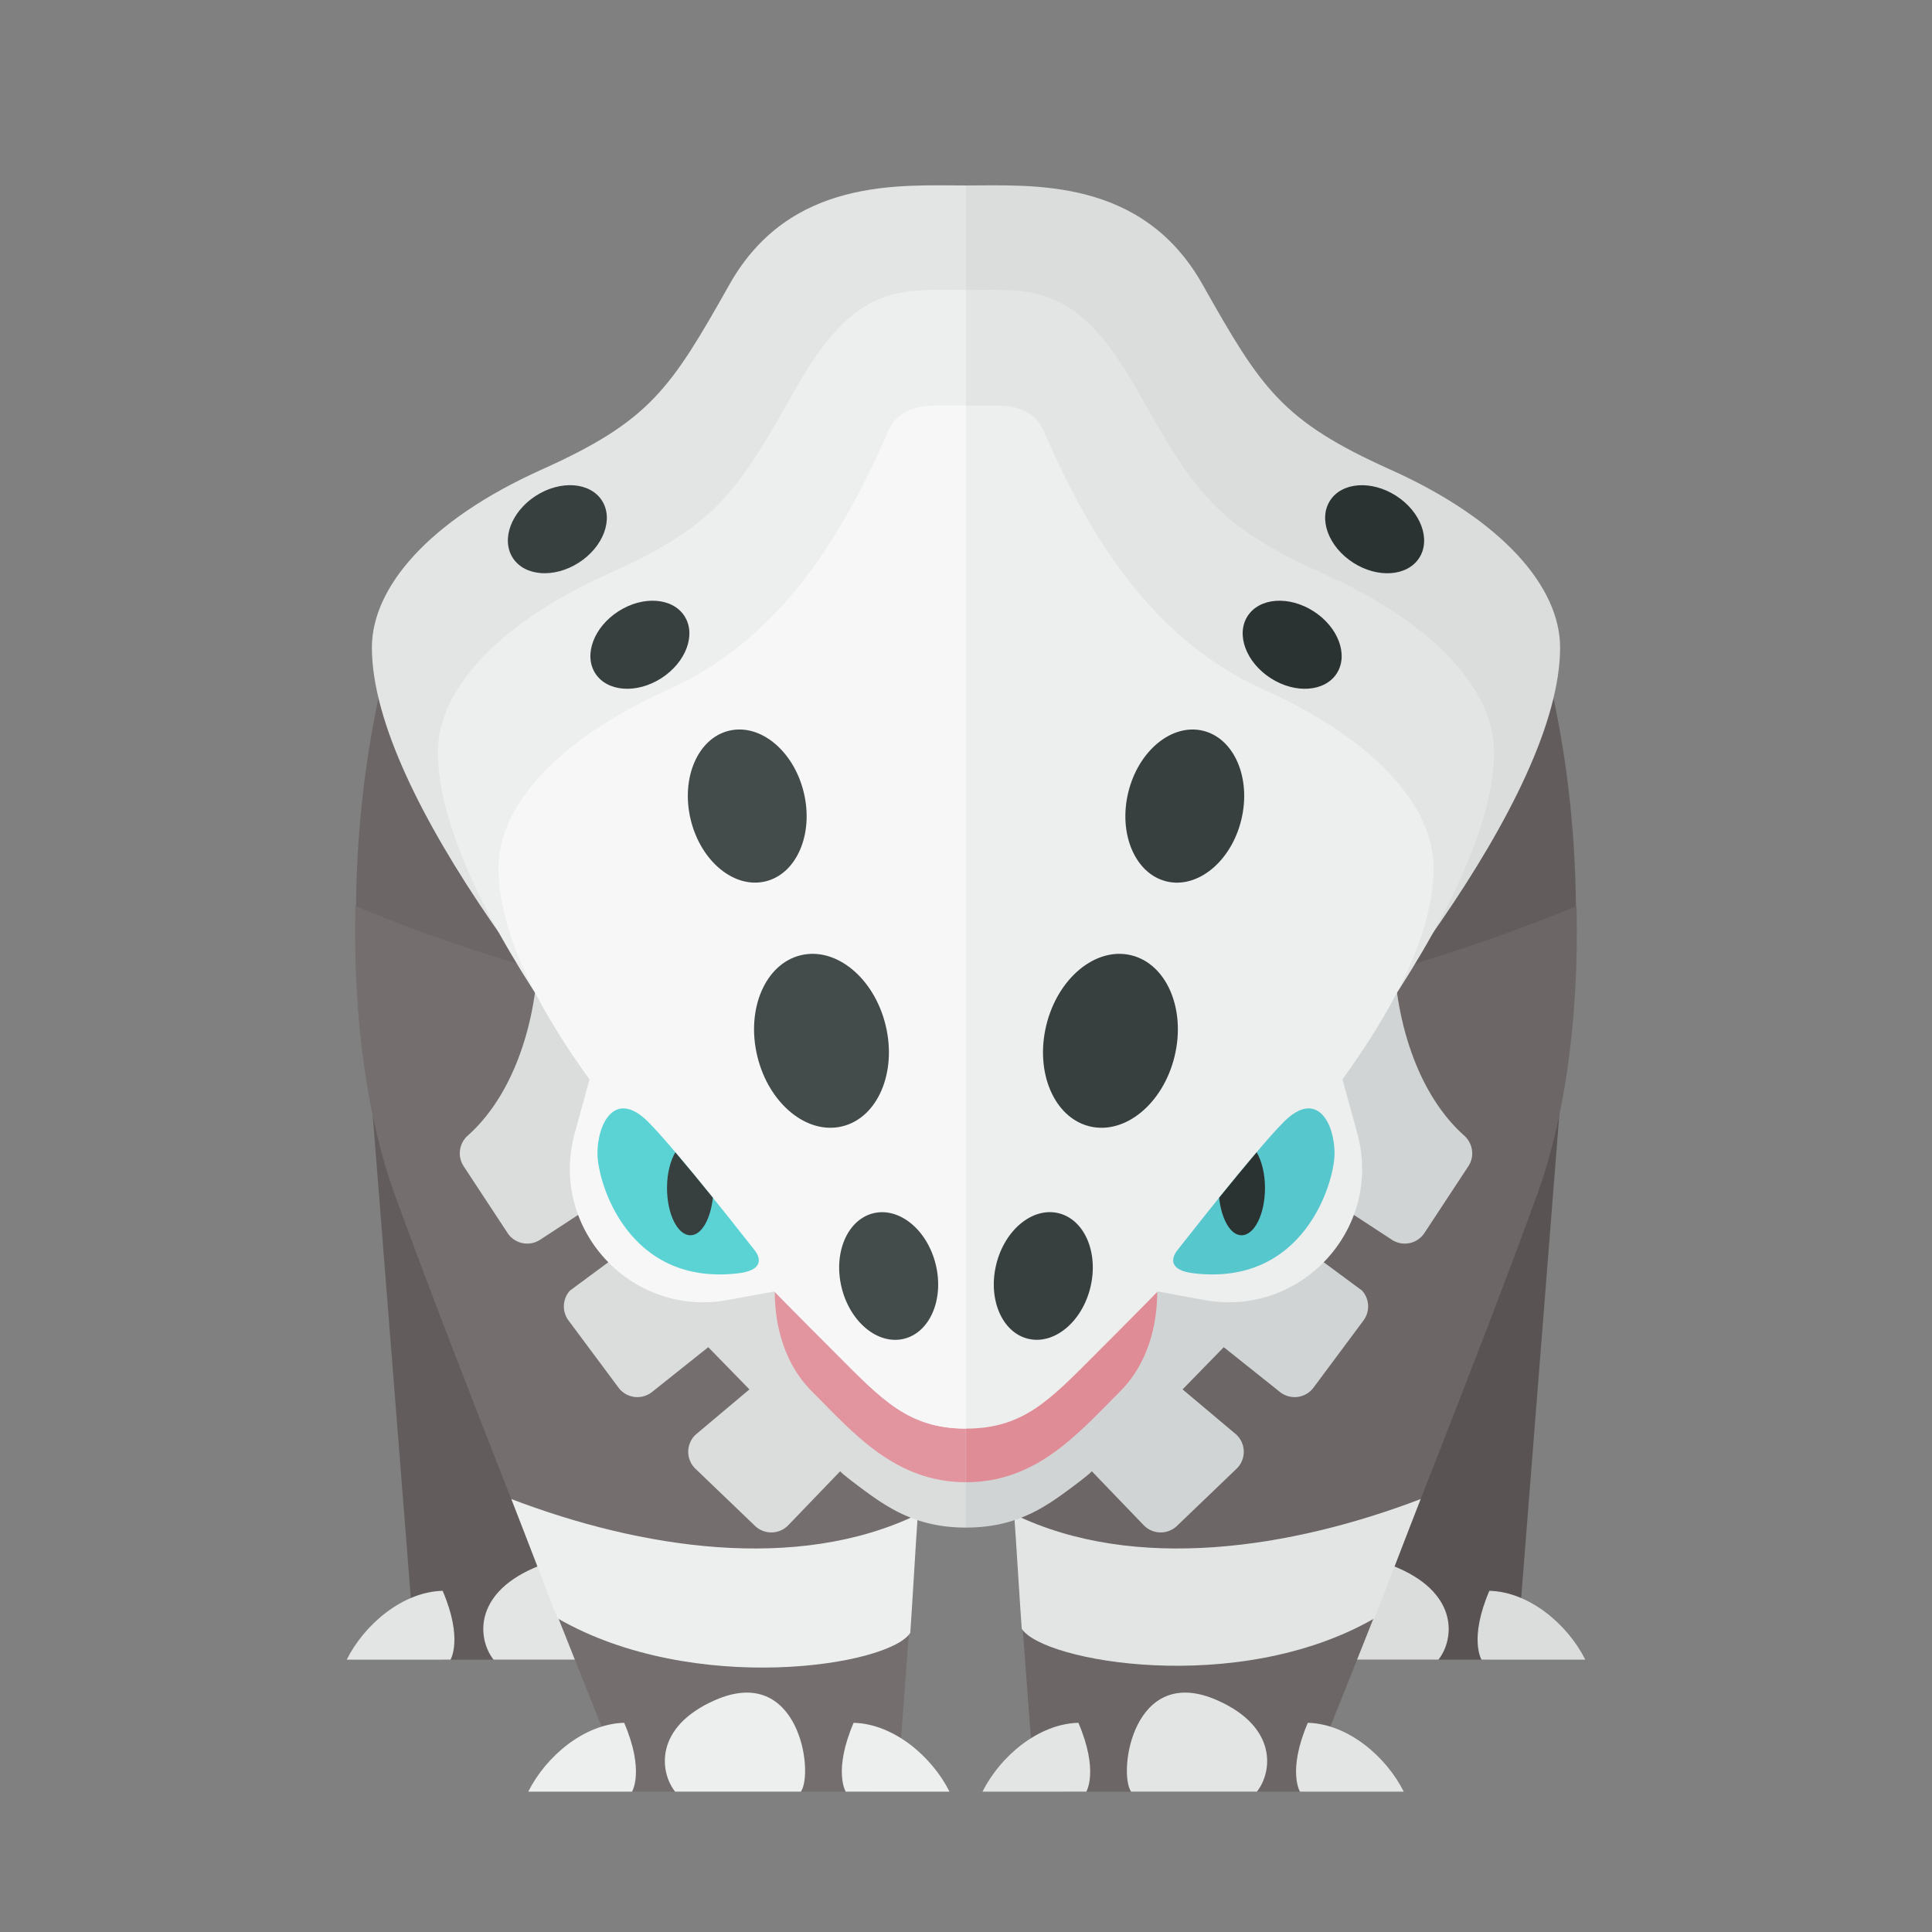 <svg xmlns="http://www.w3.org/2000/svg" width="100%" height="100%" viewBox="-2.72 -2.72 37.44 37.44"><rect x="-2.72" y="-2.72" width="37.44" height="37.44" fill="#808080" stroke="none"/><path fill="#635C5C" d="M10.404 29.442H5.926a.64.64 0 01-.634-.553L4.408 17.69h5.996v11.752z"/><path fill="#E3E5E5" d="M6.844 29.442c-.3-.383-.405-1.252.77-1.771 1.626-.718 1.926 1.388 1.669 1.771H6.844zm-.986-1.334c.4.934.152 1.334.152 1.334H3.999c.344-.686 1.087-1.315 1.859-1.334z"/><path fill="#6D6666" d="M16 9.508v12.583c-.526 0-.528-.077-.64.795-.24 1.879-.64 7.73-.64 7.73.022.364-.304.67-.668.676l-4.008.066a.63.63 0 01-.601-.395c-1.05-2.615-3.339-7.516-4.477-10.475-.431-1.12-1.42-5.451-.198-10.349.119-.476.402-1.273.891-1.43C6.993 8.283 16 9.508 16 9.508z"/><path fill="#746E6E" d="M16 17.396v4.695c-.526 0-.565-.081-.64.795-.16 1.879-.64 8.369-.64 8.369-.04.385-.304.739-.668.745H9.443c-1.05-2.615-3.457-8.637-4.53-11.619-.48-1.332-.799-3.251-.746-5.543C6.799 15.937 11.203 17.29 16 17.396z"/><path fill="#EDEEEE" d="M15.067 26.627c-.037.486-.112 1.826-.147 2.295-.4.64-4.197 1.239-6.835-.28-.231-.584-.657-1.704-.896-2.312 2.495.953 5.533 1.433 7.878.297z"/><path fill="#E3E5E5" d="M11.416 2.793C12.589.714 14.721.874 16 .874V21.66c-1.119 0-4.086-.568-4.957-1.439-2.585-2.585-6.556-7.515-6.556-10.393 0-1.161 1.098-2.463 3.29-3.448 2.107-.946 2.502-1.571 3.639-3.587z"/><path fill="#EDEEEE" d="M12.696 4.818C13.868 2.74 14.721 2.899 16 2.899v20.786c-1.119 0-2.807-.568-3.678-1.439-2.585-2.585-6.556-7.515-6.556-10.393 0-1.161 1.098-2.463 3.29-3.448 2.107-.946 2.502-1.57 3.64-3.587zM10.362 32c-.3-.383-.405-1.252.77-1.771 1.626-.718 1.926 1.388 1.669 1.771h-2.439zm-.986-1.334c.4.934.152 1.334.152 1.334H7.517c.344-.686 1.087-1.315 1.859-1.334zm4.446 0c-.4.934-.153 1.334-.153 1.334h2.011c-.343-.686-1.086-1.315-1.858-1.334z"/><path fill="#DADDDC" d="M7.637 15.072c.194.735.023 3.037-1.29 4.213a.458.458 0 00-.083.594l.852 1.295c.138.21.42.269.631.131l1.005-.657.64.853-1.069.791a.458.458 0 00-.02.585l.969 1.302c.156.2.445.234.644.076l1.089-.868.798.818-1.038.873a.456.456 0 00-.014.659l1.153 1.106a.457.457 0 00.652-.006l1.01-1.05s-.069-.023.357.297c.539.404 1.097.799 2.079.799V14.088l-8.365.984z"/><path fill="#E2959E" d="M16 26.004c-1.378 0-2.185-.959-2.985-1.759-.653-.653-.72-1.537-.72-1.919 0-1.023 1.739-.213 3.704-.213v3.891z"/><path fill="#F7F7F7" d="M10.223 17.416l2.665 3.651a.775.775 0 01-.486 1.219l-1.02.187c-1.878.344-3.47-1.393-2.964-3.234l.432-1.572a.775.775 0 011.373-.251z"/><ellipse cx="9.68" cy="9.775" fill="#373F3F" rx="1.027" ry=".77" transform="rotate(-32.737 9.679 9.774)"/><ellipse cx="8.081" cy="7.536" fill="#373F3F" rx="1.027" ry=".77" transform="rotate(-32.737 8.08 7.536)"/><path fill="#5A5353" d="M21.596 29.442h4.478a.64.64 0 00.634-.553l.884-11.199h-5.996v11.752z"/><path fill="#DADDDC" d="M25.156 29.442c.3-.383.405-1.252-.77-1.771-1.626-.718-1.926 1.388-1.669 1.771h2.439zm.986-1.334c-.4.934-.152 1.334-.152 1.334h2.011c-.344-.686-1.087-1.315-1.859-1.334z"/><path fill="#635C5C" d="M26.34 8.709c.488.156.772.953.891 1.43 1.222 4.898.233 9.23-.198 10.349-1.138 2.958-3.427 7.86-4.477 10.475a.627.627 0 01-.601.395l-4.008-.066c-.364-.006-.69-.312-.668-.676 0 0-.4-5.851-.64-7.73-.111-.872-.114-.795-.64-.795V9.508c.001 0 9.008-1.225 10.341-.799z"/><path fill="#6D6666" d="M27.832 14.838c.053 2.292-.266 4.211-.746 5.543-1.074 2.982-3.48 9.004-4.53 11.619h-4.609c-.364-.006-.628-.36-.668-.745 0 0-.48-6.491-.64-8.369-.075-.876-.114-.795-.64-.795v-4.695c4.798-.106 9.202-1.459 11.833-2.558z"/><path fill="#E3E5E5" d="M24.811 26.33c-.239.607-.665 1.728-.896 2.312-2.638 1.519-6.436.839-6.835.2-.035-.469-.11-1.729-.147-2.215 2.345 1.136 5.383.656 7.878-.297z"/><path fill="#DADDDC" d="M20.584 2.793C19.411.714 17.279.874 16 .874V21.66c1.119 0 4.086-.568 4.957-1.439 2.585-2.585 6.556-7.515 6.556-10.393 0-1.161-1.098-2.463-3.29-3.448-2.107-.946-2.502-1.571-3.639-3.587z"/><path fill="#E3E5E5" d="M19.304 4.818C18.132 2.74 17.279 2.899 16 2.899v20.786c1.119 0 2.807-.568 3.678-1.439 2.585-2.585 6.556-7.515 6.556-10.393 0-1.161-1.098-2.463-3.29-3.448-2.107-.946-2.502-1.57-3.64-3.587zM21.638 32c.3-.383.405-1.252-.77-1.771-1.626-.718-1.926 1.388-1.669 1.771h2.439zm.986-1.334c-.4.934-.152 1.334-.152 1.334h2.011c-.344-.686-1.087-1.315-1.859-1.334zm-4.446 0c.4.934.153 1.334.153 1.334H16.32c.343-.686 1.086-1.315 1.858-1.334z"/><path fill="#D1D4D4" d="M24.363 15.072c-.194.735-.023 3.037 1.29 4.213.17.152.209.403.083.594l-.852 1.295a.456.456 0 01-.631.131l-1.005-.657-.64.853 1.069.791a.458.458 0 01.02.585l-.969 1.302a.456.456 0 01-.644.076l-1.089-.868-.798.818 1.038.873a.456.456 0 01.014.659l-1.153 1.106a.457.457 0 01-.652-.006l-1.01-1.05s.069-.023-.357.297c-.539.404-1.097.799-2.079.799V14.088l8.365.984z"/><path fill="#E08C96" d="M16 26.004c1.378 0 2.185-.959 2.985-1.759.653-.653.72-1.537.72-1.919 0-1.023-1.739-.213-3.704-.213v3.891z"/><path fill="#EDEEEE" d="M21.77 10.644c-2.106-.946-3.337-2.873-4.257-4.997-.22-.509-.726-.509-1.02-.509h-.986c-.293 0-.799 0-1.02.509-.921 2.124-2.152 4.051-4.257 4.997-2.192.985-3.29 2.287-3.29 3.448 0 2.878 3.971 6.849 6.556 9.434.871.871 1.386 1.439 2.505 1.439s1.634-.568 2.505-1.439c2.585-2.585 6.556-6.556 6.556-9.434-.001-1.161-1.1-2.463-3.292-3.448z"/><path fill="#F7F7F7" d="M14.487 5.647c.22-.509.726-.509 1.02-.509H16v19.827c-1.119 0-1.634-.568-2.505-1.439-2.585-2.585-6.556-6.556-6.556-9.434 0-1.161 1.098-2.463 3.29-3.448 2.107-.947 3.338-2.873 4.258-4.997z"/><path fill="#EDEEEE" d="M21.777 17.416l-2.665 3.651a.775.775 0 00.486 1.219l1.02.187c1.878.344 3.47-1.393 2.964-3.234l-.432-1.572a.775.775 0 00-1.373-.251z"/><path fill="#56C7CD" d="M20.397 21.953c-.395-.049-.465-.236-.297-.45.57-.726 1.608-2.03 2.06-2.483.64-.64.982.028.982.614 0 .549-.586 2.586-2.745 2.319z"/><path fill="#2B3332" d="M21.34 21.218c.251 0 .454-.412.454-.919 0-.279-.064-.52-.161-.689-.227.267-.479.573-.728.881.045.412.218.727.435.727z"/><ellipse cx="17.498" cy="22.007" fill="#373F3F" rx="1.252" ry=".939" transform="rotate(-76.343 17.498 22.007)"/><ellipse cx="20.239" cy="12.9" fill="#373F3F" rx="1.502" ry="1.127" transform="rotate(-76.343 20.24 12.9)"/><ellipse cx="22.32" cy="9.775" fill="#2B3332" rx=".77" ry="1.027" transform="rotate(-57.263 22.32 9.774)"/><ellipse cx="23.919" cy="7.536" fill="#2B3332" rx=".77" ry="1.027" transform="rotate(-57.263 23.919 7.536)"/><ellipse cx="18.8" cy="17.449" fill="#373F3F" rx="1.706" ry="1.279" transform="rotate(-76.343 18.8 17.45)"/><path fill="#5BD3D5" d="M11.603 21.953c.395-.049.465-.236.297-.45-.57-.726-1.608-2.03-2.06-2.483-.64-.64-.982.028-.982.614 0 .549.586 2.586 2.745 2.319z"/><path fill="#373F3F" d="M10.66 21.218c-.251 0-.454-.412-.454-.919 0-.279.064-.52.161-.689.227.267.479.573.728.881-.045.412-.218.727-.435.727z"/><ellipse cx="14.502" cy="22.007" fill="#434C4B" rx=".939" ry="1.252" transform="rotate(-13.657 14.505 22.01)"/><ellipse cx="11.761" cy="12.9" fill="#434C4B" rx="1.127" ry="1.502" transform="rotate(-13.657 11.763 12.902)"/><ellipse cx="13.2" cy="17.449" fill="#434C4B" rx="1.279" ry="1.706" transform="rotate(-13.657 13.202 17.452)"/></svg>